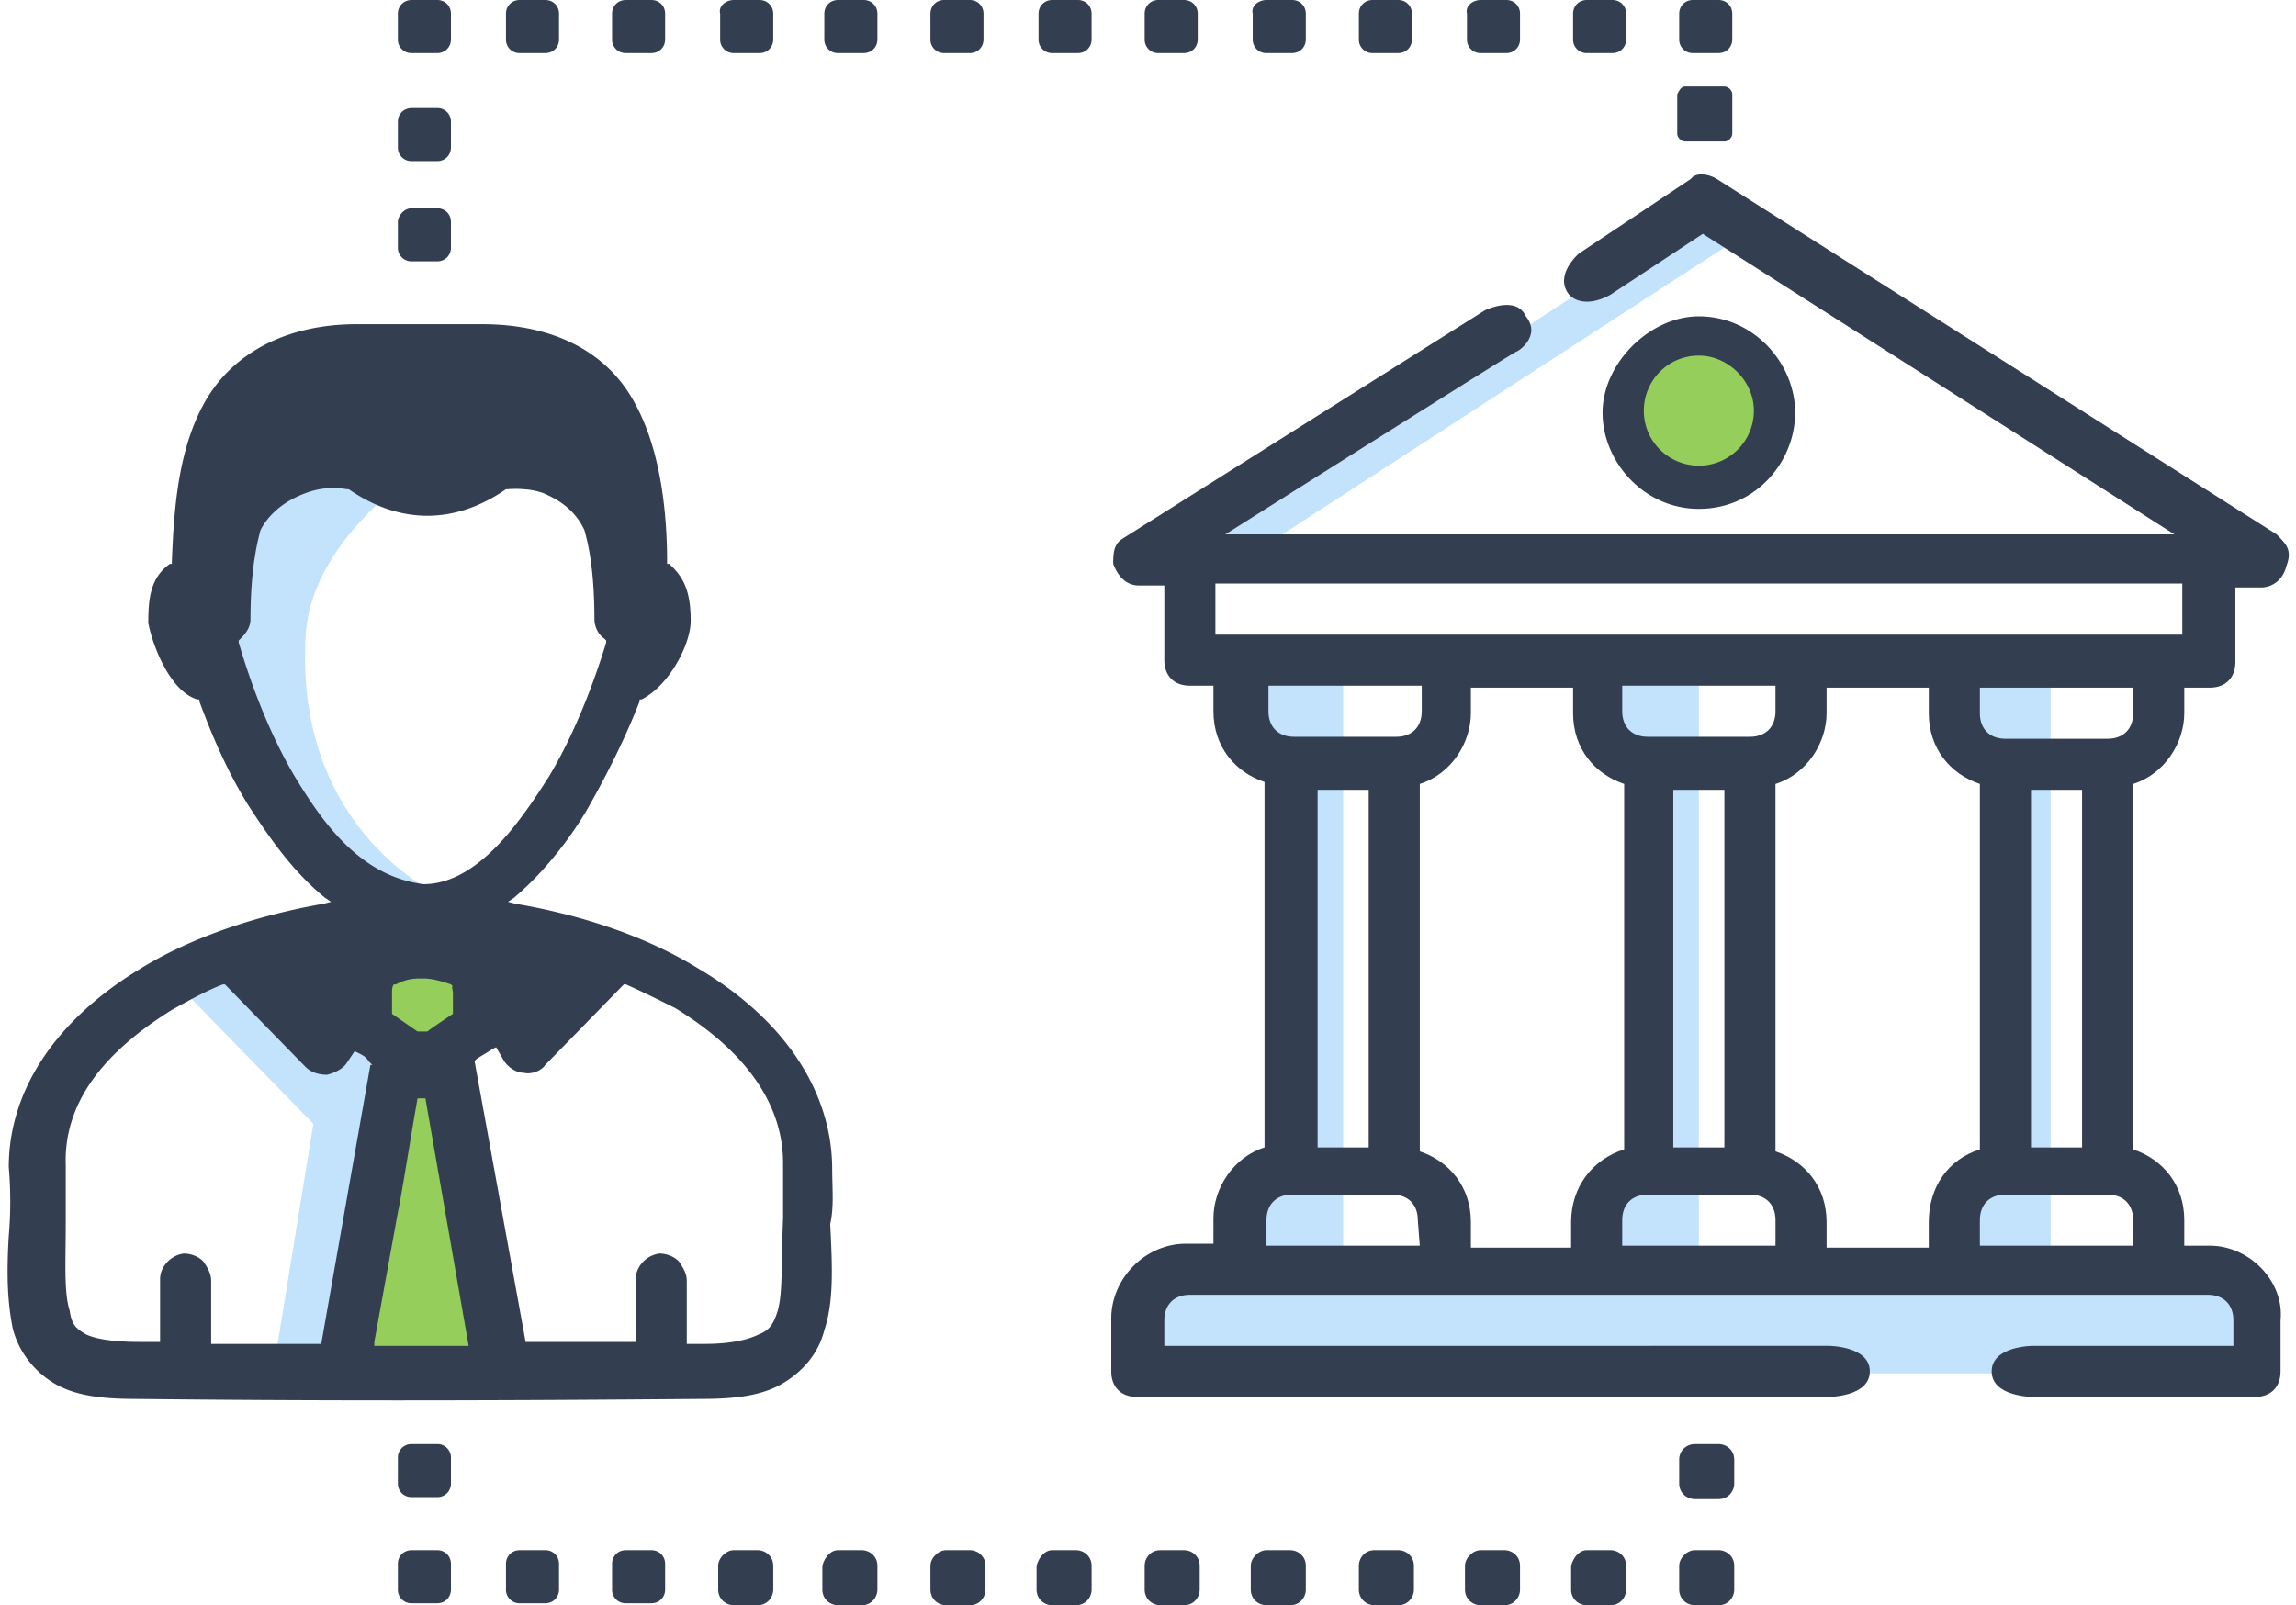 <svg width="143" height="100" fill="none" xmlns="http://www.w3.org/2000/svg"><path d="M27.473 28.397s-8.2 4.65-8.445 11.383c-.612 12.117 8.445 16.034 8.445 16.034l-5.875-.245-6.61-8.078-1.713-11.873 4.04-8.813 10.158 1.592zM10.092 60.343l9.425 9.67-2.448 15.054 3.182-.367 4.284-17.993 3.795-.367 6.12-7.956-11.506-.49-12.852 2.449z" fill="#C3E2FC"/><path d="M22.944 59.976l.98 4.896-2.081 20.318 10.159-.367-4.04-20.074 2.204-4.528-3.672-.98-3.55.735z" fill="#95CE5A"/><path d="M24.78 90.82v1.591c0 .49.368.857.857.857h1.591c.49 0 .857-.367.857-.857V90.82a.837.837 0 00-.857-.857h-1.59a.837.837 0 00-.858.857zM25.637 96.573h1.591c.49 0 .857.367.857.857v1.59c0 .49-.367.858-.857.858h-1.59a.837.837 0 01-.858-.857V97.43c0-.49.368-.857.857-.857zM32.369 96.573h1.591c.49 0 .857.367.857.857v1.59c0 .49-.367.858-.857.858H32.37a.837.837 0 01-.857-.857V97.43c0-.49.367-.857.857-.857zM38.978 96.573h1.592c.49 0 .856.367.856.857v1.59c0 .49-.367.858-.856.858h-1.592a.837.837 0 01-.856-.857V97.43c0-.49.367-.857.856-.857zM45.71 96.573h1.47c.489 0 .979.367.979.98v1.468c0 .49-.368.979-.98.979h-1.468c-.49 0-.98-.367-.98-.98v-1.468c0-.49.49-.98.98-.98zM65.54 96.573h1.468c.49 0 .98.367.98.98v1.468c0 .49-.368.979-.98.979h-1.469c-.49 0-.979-.367-.979-.98v-1.468c.123-.49.49-.98.98-.98zM72.271 96.573h1.469c.49 0 .98.367.98.98v1.468c0 .49-.368.979-.98.979h-1.469c-.49 0-.979-.367-.979-.98v-1.468c0-.49.367-.98.98-.98zM78.881 96.573h1.469c.49 0 .979.367.979.98v1.468c0 .49-.367.979-.98.979h-1.468c-.49 0-.98-.367-.98-.98v-1.468c0-.49.49-.98.98-.98zM85.613 96.573h1.469c.49 0 .979.367.979.98v1.468c0 .49-.368.979-.98.979h-1.468c-.49 0-.98-.367-.98-.98v-1.468c0-.49.368-.98.98-.98zM92.222 96.573h1.469c.49 0 .98.367.98.98v1.468c0 .49-.368.979-.98.979h-1.469c-.49 0-.98-.367-.98-.98v-1.468c0-.49.49-.98.98-.98zM98.832 96.573h1.469c.489 0 .979.367.979.98v1.468c0 .49-.367.979-.979.979h-1.47c-.489 0-.978-.367-.978-.98v-1.468c.122-.49.49-.98.979-.98zM105.564 89.963h1.468c.49 0 .98.367.98.98v1.468c0 .49-.368.98-.98.98h-1.468c-.49 0-.98-.368-.98-.98v-1.469c0-.612.49-.979.98-.979zM52.198 96.573h1.469c.49 0 .979.367.979.98v1.468c0 .49-.367.979-.98.979h-1.468c-.49 0-.98-.367-.98-.98v-1.468c.123-.49.49-.98.98-.98zM58.93 96.573h1.468c.49 0 .98.367.98.98v1.468c0 .49-.368.979-.98.979H58.93c-.49 0-.98-.367-.98-.98v-1.468c0-.49.49-.98.98-.98zM105.564 96.573h1.468c.49 0 .98.367.98.98v1.468c0 .49-.368.979-.98.979h-1.468c-.49 0-.98-.367-.98-.98v-1.468c0-.49.49-.98.98-.98zM25.637 0h1.591c.49 0 .857.367.857.857v1.591c0 .49-.367.857-.857.857h-1.59a.837.837 0 01-.858-.857V.857c0-.49.368-.857.857-.857zM25.637 6.732h1.591c.49 0 .857.367.857.857V9.18c0 .49-.367.857-.857.857h-1.59a.837.837 0 01-.858-.857V7.589c0-.49.368-.857.857-.857zM32.369 0h1.591c.49 0 .857.367.857.857v1.591c0 .49-.367.857-.857.857H32.37a.837.837 0 01-.857-.857V.857c0-.49.367-.857.857-.857zM38.978 0h1.592c.49 0 .856.367.856.857v1.591c0 .49-.367.857-.856.857h-1.592a.837.837 0 01-.856-.857V.857c0-.49.367-.857.856-.857zM45.71 0h1.592c.49 0 .856.367.856.857v1.591c0 .49-.367.857-.856.857H45.71a.837.837 0 01-.857-.857V.857C44.73.367 45.22 0 45.71 0zM52.198 0h1.591c.49 0 .857.367.857.857v1.591c0 .49-.367.857-.857.857h-1.591a.837.837 0 01-.857-.857V.857c0-.49.367-.857.857-.857zM58.807 0h1.591c.49 0 .857.367.857.857v1.591c0 .49-.367.857-.857.857h-1.59a.837.837 0 01-.858-.857V.857c0-.49.368-.857.857-.857zM65.54 0h1.59c.49 0 .857.367.857.857v1.591c0 .49-.367.857-.856.857h-1.592a.837.837 0 01-.856-.857V.857c0-.49.367-.857.856-.857zM72.149 0h1.591c.49 0 .857.367.857.857v1.591c0 .49-.367.857-.857.857h-1.591a.837.837 0 01-.857-.857V.857c0-.49.367-.857.857-.857zM78.88 0h1.592c.49 0 .857.367.857.857v1.591c0 .49-.367.857-.857.857H78.88a.837.837 0 01-.857-.857V.857C77.9.367 78.39 0 78.88 0zM85.49 0h1.592c.49 0 .856.367.856.857v1.591c0 .49-.367.857-.856.857H85.49a.837.837 0 01-.856-.857V.857c0-.49.367-.857.856-.857zM92.222 0h1.592c.49 0 .857.367.857.857v1.591c0 .49-.368.857-.857.857h-1.591a.837.837 0 01-.857-.857V.857c-.123-.49.367-.857.856-.857zM98.832 0h1.591c.49 0 .857.367.857.857v1.591c0 .49-.367.857-.857.857h-1.591a.837.837 0 01-.857-.857V.857c0-.49.367-.857.857-.857zM104.952 5.386h2.448c.245 0 .49.244.49.49v2.447c0 .245-.245.49-.49.49h-2.448c-.245 0-.49-.245-.49-.49V5.875c.123-.245.245-.49.49-.49zM105.441 0h1.591c.49 0 .857.367.857.857v1.591c0 .49-.367.857-.857.857h-1.591a.837.837 0 01-.857-.857V.857c0-.49.368-.857.857-.857zM25.637 12.974h1.591c.49 0 .857.367.857.857v1.591c0 .49-.367.857-.857.857h-1.59a.837.837 0 01-.858-.857v-1.591c0-.367.368-.857.857-.857zM51.83 72.827c0-4.773-2.937-9.302-8.323-12.484-3.182-1.959-7.099-3.305-11.383-4.04l-.49-.122.368-.245c2.325-1.958 4.04-4.529 4.773-5.875 1.102-1.958 2.204-4.161 3.06-6.365v-.122h.123c1.713-.857 3.06-3.427 3.06-4.896 0-1.713-.367-2.693-1.347-3.55h-.122v-.122c0-2.938-.367-6.854-1.958-9.792-1.714-3.305-5.141-5.018-9.547-5.018H22.21c-4.406 0-7.834 1.836-9.547 5.018-1.591 2.938-1.836 6.61-1.959 9.792v.123h-.122c-1.224.856-1.346 2.203-1.346 3.672.244 1.346 1.346 4.283 3.06 4.773h.122v.122c.857 2.326 1.836 4.53 3.06 6.488 1.346 2.08 2.815 4.161 4.774 5.752l.367.245-.49.123c-4.161.734-8.2 2.08-11.383 4.039-5.263 3.182-8.2 7.588-8.2 12.362a25.024 25.024 0 010 4.284c-.123 2.08-.123 3.917.244 5.753.367 1.468 1.347 2.692 2.57 3.427 1.225.734 2.816.98 5.019.98 10.404.121 21.42.121 35.373 0 2.203 0 3.795-.246 5.019-.98 1.224-.734 2.203-1.836 2.57-3.305.612-1.836.49-4.04.367-6.61h.245-.245c.245-1.101.123-2.203.123-3.427zM18.417 48.47c-1.47-2.448-2.693-5.508-3.55-8.446v-.122l.123-.122c.367-.368.611-.735.611-1.224 0-3.672.612-5.386.612-5.508.49-.98 1.47-1.836 2.816-2.326a4.842 4.842 0 012.57-.245h.122c3.183 2.204 6.61 2.204 9.792 0h.123s1.224-.122 2.203.245c.857.367 1.958.98 2.57 2.326 0 .122.612 1.713.612 5.508 0 .49.245.979.612 1.224l.123.122v.122c-.857 2.816-2.081 5.876-3.55 8.324-1.713 2.692-4.406 6.732-7.833 6.732-3.917-.49-6.243-3.795-7.956-6.61zm9.792 13.464v1.224s-1.47.979-1.592 1.101h-.612l-1.59-1.101v-1.224c0-.245 0-.49.122-.612h.122c.734-.367 1.102-.367 1.714-.367.49 0 .979.122 1.713.367l.123.122c-.123 0 0 .123 0 .49zm-5.141 4.406l-3.06 17.38h-6.855v-3.916c0-.49-.244-.857-.49-1.224-.366-.367-.856-.49-1.223-.49-.857.123-1.469.857-1.469 1.592v3.916H8.746c-1.958 0-2.937-.244-3.427-.49-.612-.366-.857-.611-.98-1.468-.366-1.102-.244-3.06-.244-5.508v-.122-3.427c-.122-3.672 2.08-6.855 6.61-9.67 1.101-.612 2.203-1.224 3.182-1.591h.122l5.019 5.14c.367.368.856.49 1.346.49.49-.122.98-.367 1.224-.734l.49-.735.244.123c.245.122.49.245.612.49l.245.244h-.122zm5.997 17.503h-5.752v-.245l1.468-8.078.123-.612c.367-2.08.734-4.406 1.101-6.487h.49l2.693 15.422h-.123zm19.34-2.08c-.245.734-.49 1.101-1.102 1.346-.49.245-1.469.612-3.427.612h-1.102v-3.917c0-.49-.245-.857-.49-1.224-.367-.367-.856-.49-1.224-.49-.856.123-1.468.857-1.468 1.592v3.916h-6.855l-3.182-17.503.122-.122c.368-.245.612-.367.98-.612l.244-.122.49.856c.245.368.734.735 1.224.735.49.122 1.102-.123 1.346-.49l4.896-5.018h.123c1.101.49 2.08.98 3.06 1.469 4.406 2.692 6.732 5.997 6.732 9.67V75.886c-.123 2.816 0 4.774-.368 5.876z" fill="#333E50"/><path d="M140.325 80.171H71.904v5.386h68.421V80.17zM106.952 12.645l-31.827 20.66 1.4 2.156 31.826-20.66-1.399-2.156zM78.023 78.58v-5.14l1.836-.245V48.47l-1.836-1.224v-6.732h5.63V78.58h-5.63zM100.178 78.58v-5.14l1.836-.245V48.47l-1.836-1.224v-6.732h5.631V78.58h-5.631zM122.333 78.58v-5.14l1.958-.245V48.47l-1.958-1.224v-6.732h5.385V78.58h-5.385z" fill="#C3E2FC"/><path d="M137.632 77.601h-1.591V76.01c0-2.203-1.347-3.795-3.183-4.407V48.837c1.959-.612 3.183-2.57 3.183-4.406V42.84h1.591c.979 0 1.591-.612 1.591-1.592v-4.65h1.591c.612 0 1.347-.368 1.592-1.347.367-.98 0-1.346-.612-1.959L106.91 11.138c-.612-.367-1.347-.367-1.591 0l-6.977 4.652s-1.591 1.346-.612 2.57c.98.979 2.57 0 2.57 0l5.753-3.794 29.376 18.726H76.31S93.936 22.154 94.425 21.91c.123 0 1.591-.979.612-2.203-.612-1.346-2.57-.367-2.57-.367L69.945 33.537c-.612.367-.612.98-.612 1.592.368.979.98 1.346 1.591 1.346h1.592v4.651c0 .98.612 1.591 1.59 1.591h1.47v1.591c0 2.204 1.346 3.795 3.182 4.407V71.48c-1.958.612-3.182 2.57-3.182 4.406v1.592h-1.714c-2.57 0-4.651 2.203-4.651 4.65v3.305c0 .98.612 1.592 1.591 1.592h43.085s2.57 0 2.57-1.591c0-1.592-2.57-1.592-2.57-1.592H72.516v-1.59c0-.98.612-1.592 1.59-1.592h63.404c.979 0 1.591.612 1.591 1.591v1.591h-12.485s-2.57 0-2.57 1.591c0 1.592 2.57 1.592 2.57 1.592h13.831c.979 0 1.591-.612 1.591-1.591v-3.183c.245-2.448-1.958-4.651-4.406-4.651zm-4.774-33.17c0 .979-.612 1.591-1.591 1.591h-6.365c-.979 0-1.591-.612-1.591-1.591V42.84h9.547v1.59zm-3.182 4.773v22.277h-3.182V49.204h3.182zm-53.978-9.67v-3.181h60.22v3.182h-60.22zm26.928 6.366c-.979 0-1.591-.612-1.591-1.592v-1.59h9.547v1.59c0 .98-.612 1.592-1.591 1.592h-6.365zm4.773 3.304v22.277h-3.182V49.204h3.182zM80.594 45.9c-.98 0-1.591-.612-1.591-1.592v-1.59h9.547v1.59c0 .98-.612 1.592-1.591 1.592h-6.365zm4.651 3.304v22.277h-3.182V49.204h3.182zm3.183 28.397H78.88V76.01c0-.98.612-1.591 1.59-1.591h6.243c.98 0 1.591.612 1.591 1.59l.123 1.592zm9.424-1.469v1.591H91.61v-1.59c0-2.204-1.346-3.795-3.182-4.407V48.837c1.958-.612 3.182-2.57 3.182-4.406V42.84h6.365v1.59c0 2.204 1.346 3.795 3.182 4.407v22.766c-1.958.612-3.305 2.326-3.305 4.53zm12.73 1.469h-9.547V76.01c0-.98.612-1.591 1.591-1.591h6.365c.979 0 1.591.612 1.591 1.59v1.592zm9.547-1.469v1.591h-6.365v-1.59c0-2.204-1.346-3.795-3.182-4.407V48.837c1.958-.612 3.182-2.57 3.182-4.406V42.84h6.365v1.59c0 2.204 1.346 3.795 3.182 4.407v22.766c-1.958.612-3.182 2.326-3.182 4.53zm12.729 1.469h-9.547V76.01c0-.98.612-1.591 1.591-1.591h6.365c.979 0 1.591.612 1.591 1.59v1.592z" fill="#333E50"/><path d="M105.808 29.988a4.407 4.407 0 100-8.814 4.407 4.407 0 000 8.814z" fill="#95CE5A"/><path d="M105.808 31.701c-3.427 0-5.997-2.937-5.997-5.997s2.937-5.998 5.997-5.998c3.428 0 5.998 2.938 5.998 5.998s-2.448 5.997-5.998 5.997zm0-9.547c-1.958 0-3.427 1.591-3.427 3.427 0 1.959 1.591 3.428 3.427 3.428a3.422 3.422 0 003.428-3.428c0-1.836-1.592-3.427-3.428-3.427z" fill="#333E50"/></svg>